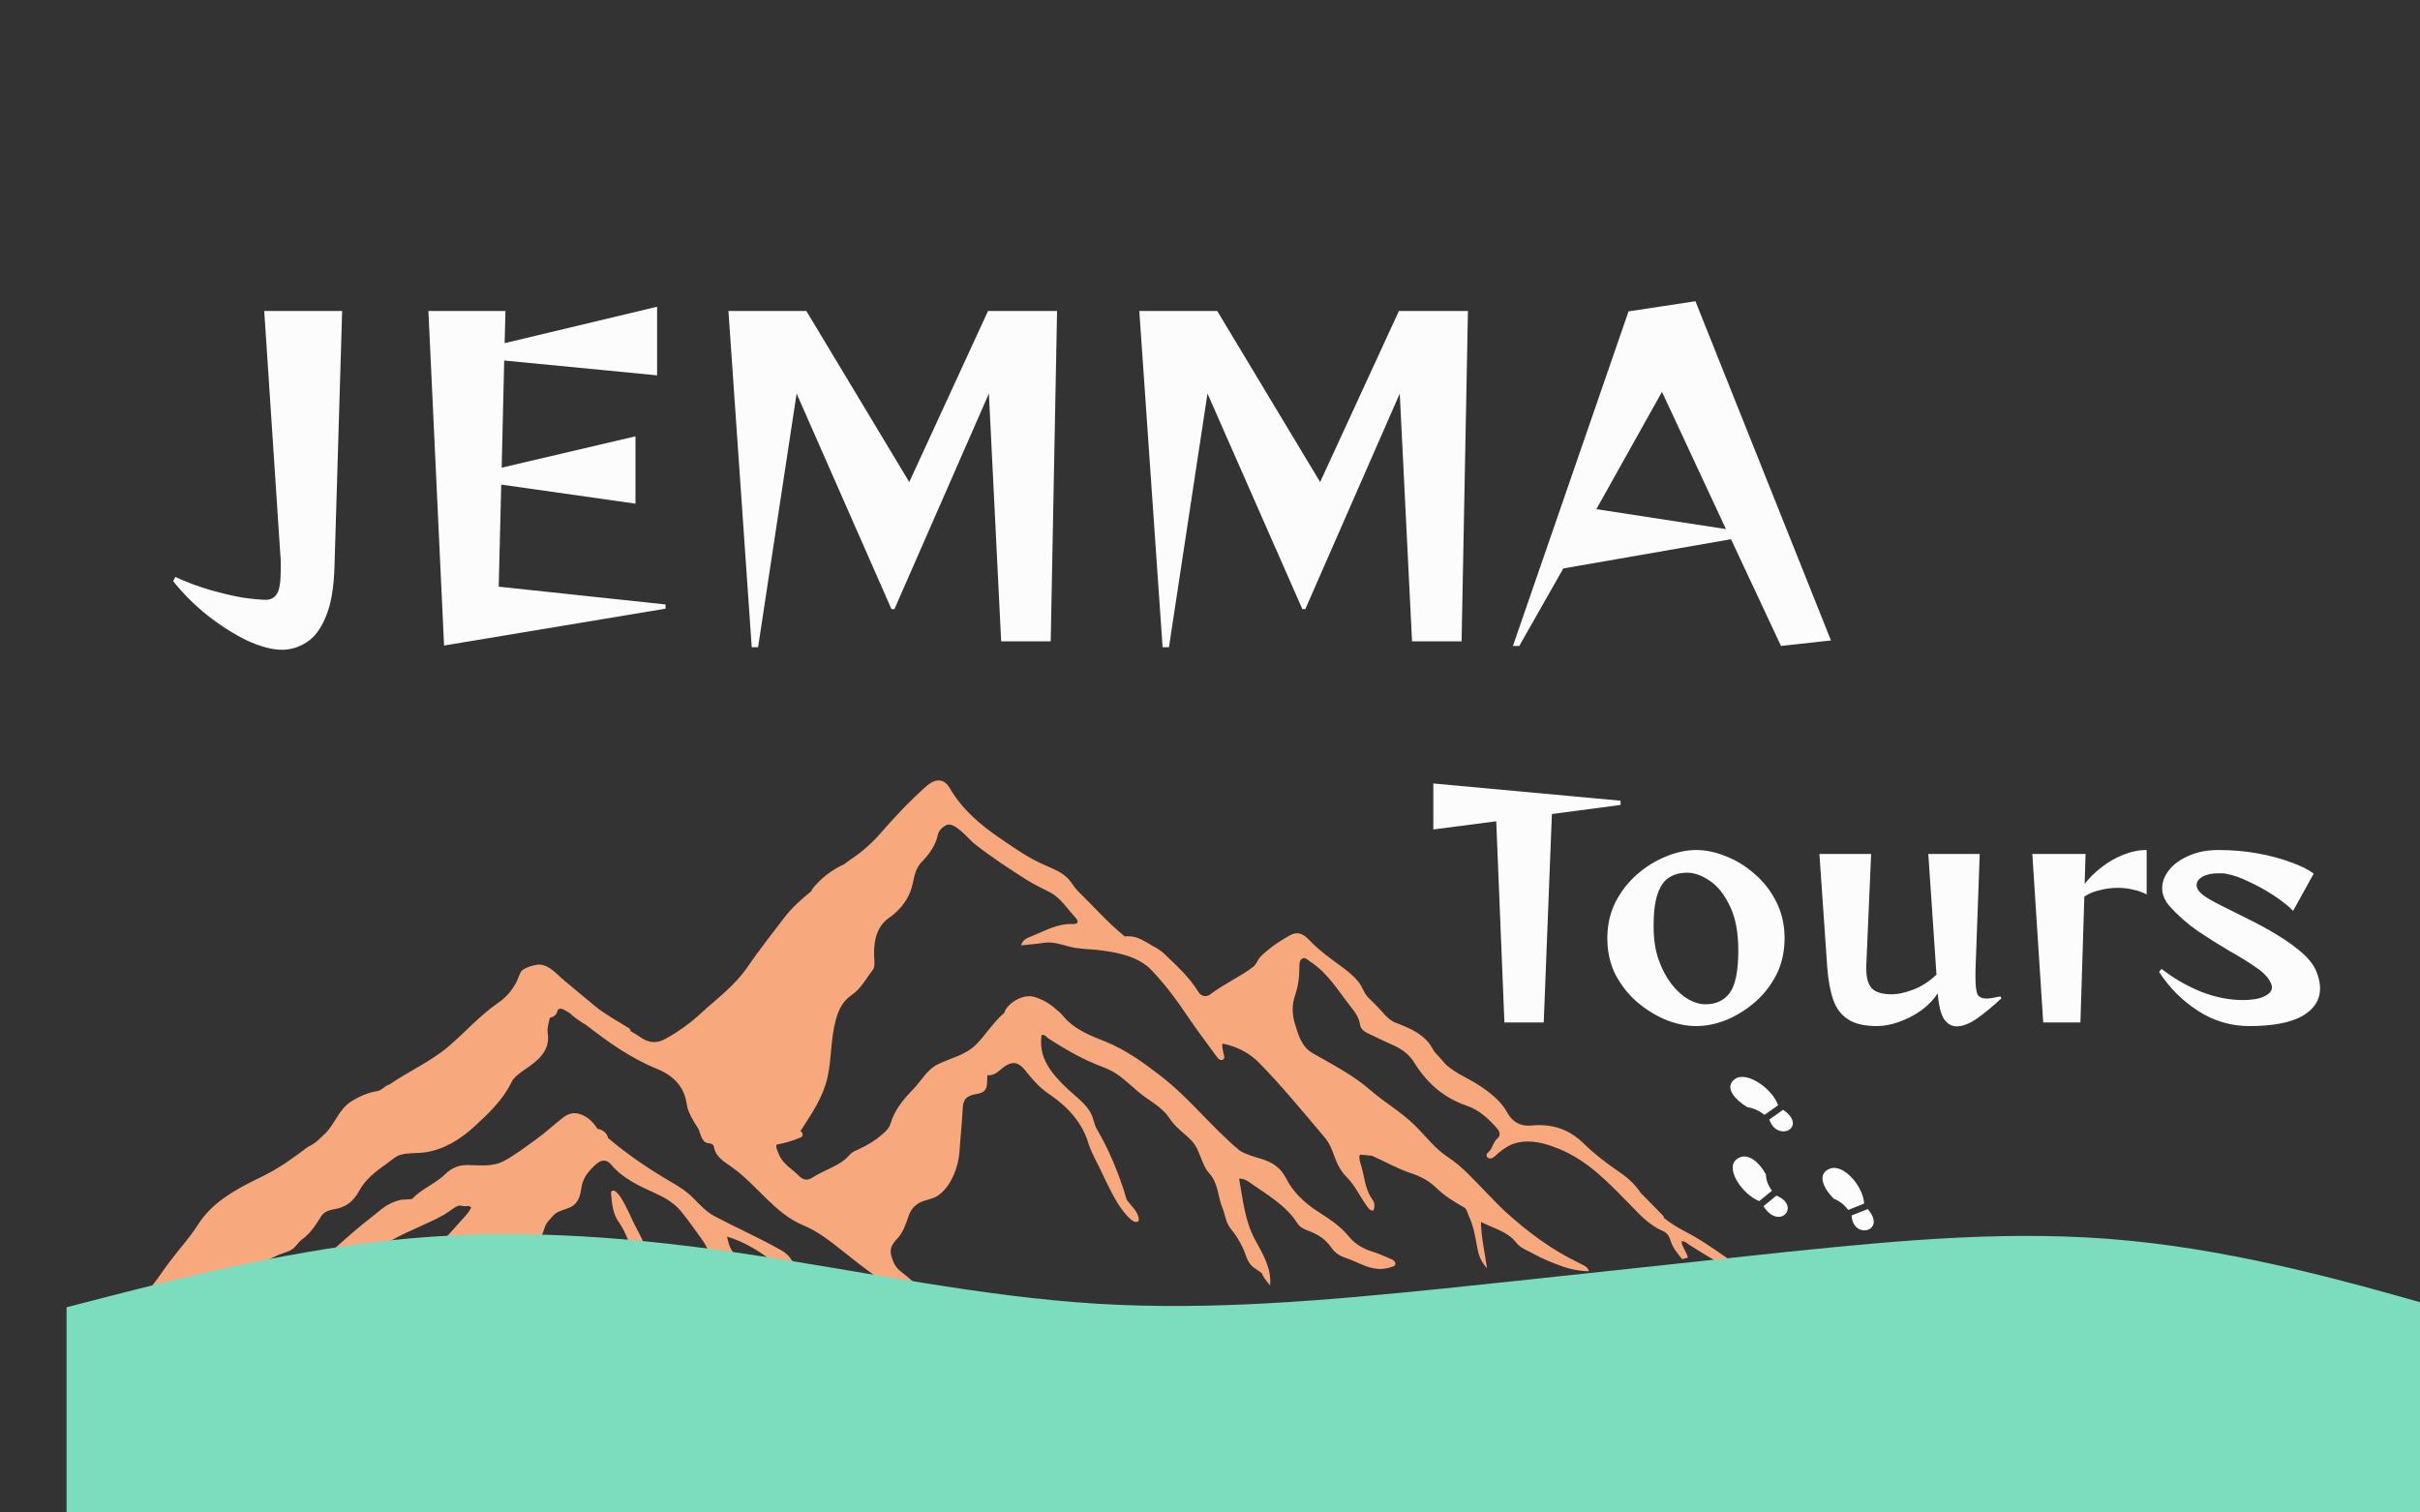 <svg width="400" height="250" viewBox="0 0 400 250" fill="none" xmlns="http://www.w3.org/2000/svg">
<rect x="0" y="0" width="400" height="250" fill="#333333" stroke="none"/>
<g clip-path="url(#clip0_13_2)">
<path d="M107.955 209.097C108.436 210.419 109.878 211.337 109.718 213.026C108.396 212.659 107.314 212.181 106.754 210.969C106.233 209.831 105.512 208.766 104.951 207.665C104.03 205.829 103.549 203.772 102.308 202.047C101.306 200.651 101.186 199.146 101.026 197.567C100.986 197.273 100.906 196.869 101.306 196.796C101.667 196.722 102.107 197.2 102.588 197.897C103.549 199.366 104.551 201.79 104.831 202.304C106.033 204.544 107.114 206.783 107.955 209.097ZM286 209.537C285.76 209.023 285.559 208.473 285.439 207.922C283.156 206.343 280.913 204.764 278.39 203.479C277.188 202.854 276.066 202.12 275.025 201.312C275.025 201.165 274.985 201.019 274.825 200.872C273.623 199.623 272.381 198.411 271.18 197.163C270.298 195.804 269.057 194.666 267.695 193.748C265.532 192.279 263.529 190.737 261.727 188.975C259.363 186.661 256.56 185.707 253.155 186.037C251.312 186.221 249.95 185.413 249.189 183.981C248.108 181.961 246.145 180.456 244.183 179.207C242.38 178.069 239.696 177.004 238.455 175.352C237.934 174.691 237.213 174.14 236.812 173.369C235.571 171.092 233.368 170.064 230.924 169.146C229.883 168.779 229.122 168.045 228.481 167.273C227.76 166.429 226.999 165.731 226.198 164.923C225.437 164.189 225.196 163.051 224.475 162.206C223.634 161.215 222.593 160.37 221.511 159.599C219.789 158.351 218.067 157.102 216.625 155.597C215.583 154.495 214.662 153.797 213.14 154.642C211.898 155.34 210.697 156.111 209.615 156.992C209.134 157.396 208.654 157.8 208.253 158.24C207.893 158.644 207.612 159.452 207.172 159.783C204.969 161.472 202.285 162.647 200.082 164.336C199.361 164.887 198.52 164.703 198.039 163.895C196.597 161.545 194.554 159.673 192.552 157.763C192.111 157.322 191.59 156.955 191.07 156.662C189.387 155.78 188.065 154.532 185.902 154.789C185.822 154.715 185.782 154.679 185.702 154.605C182.978 152.365 180.695 149.758 178.212 147.335C177.611 146.747 177.211 145.976 176.65 145.352C175.648 144.214 174.206 143.663 172.804 143.039C170.161 141.937 167.838 140.285 165.514 138.706C162.07 136.392 159.026 133.785 156.983 130.26C156.021 128.645 154.619 128.608 153.057 130.003C150.334 132.427 147.85 135.071 145.487 137.788C144.085 139.403 142.483 140.799 140.68 142.011C140.28 142.268 139.919 142.561 139.519 142.855C137.436 143.81 135.673 145.168 134.272 146.931C134.191 147.041 134.151 147.151 134.151 147.261C132.429 148.657 130.867 150.052 129.585 151.741C127.502 154.458 125.379 157.176 123.457 159.966C121.414 162.941 118.45 165.107 115.806 167.53C114.044 169.146 112.041 170.615 109.838 171.79C108.516 172.488 107.274 172.377 105.993 171.533C105.432 171.166 104.831 170.762 104.23 170.431C104.23 170.248 104.15 170.064 103.91 169.917C102.147 168.816 100.105 167.714 98.462 166.392C96.74 164.96 95.018 163.528 93.295 162.096C92.134 161.141 90.612 159.232 88.809 159.452C88.088 159.562 86.446 160.003 86.085 160.664C85.765 161.251 85.605 161.876 85.284 162.463C84.563 163.785 83.602 164.923 82.32 165.768C79.316 167.861 76.913 170.578 74.189 172.928C71.225 175.462 67.58 177.041 64.335 179.281C63.614 179.428 63.134 180.235 62.373 180.346C60.851 180.566 59.409 181.227 58.087 182.035C55.884 183.43 55.363 185.927 53.521 187.579C53 188.02 52.559 188.534 51.998 188.938C51.558 189.268 50.917 189.489 50.516 189.856C49.595 190.553 48.674 191.214 47.713 191.875C45.91 193.161 44.108 194.115 42.105 195.07C38.38 196.906 34.935 198.962 32.732 202.414C31.33 204.617 29.528 206.563 27.965 208.656C26.684 210.345 25.602 212.181 24 213.797C24.32 213.944 24.441 214.054 24.521 214.017C27.445 213.026 30.449 213.356 33.413 213.503C36.017 213.613 37.859 212.438 39.822 210.969C41.544 209.684 43.747 208.546 45.67 207.591C46.431 207.187 47.472 207.004 48.193 206.563C48.874 206.159 49.275 205.351 49.916 204.874C51.318 203.846 52.199 202.487 53.08 201.055C53.48 200.358 54.322 200.027 55.203 199.88C57.206 199.586 58.487 198.485 59.369 196.832C60.37 194.997 62.052 193.638 63.815 192.426C64.536 191.912 65.337 191.141 66.178 190.884C67.38 190.517 68.942 190.664 70.183 190.48C73.388 190.039 76.072 188.314 78.355 186.257C80.798 184.017 83.161 181.778 84.603 178.767C84.884 178.142 85.845 177.408 86.686 176.82C88.889 175.352 90.972 173.736 90.531 170.762C90.411 169.917 90.692 169.073 90.892 168.228C91.493 168.081 92.013 167.751 92.134 167.127C92.134 167.09 92.134 167.053 92.134 167.016C92.574 166.502 92.895 166.686 94.056 167.384C94.096 167.42 94.136 167.42 94.176 167.457C94.978 168.228 95.899 168.852 96.86 169.403C100.505 172.231 104.23 174.911 108.676 176.71C111.28 177.775 113.082 179.611 113.483 182.365C113.683 183.871 114.564 185.192 115.366 186.478C115.806 187.212 115.886 188.754 116.968 188.938C117.248 188.975 117.609 189.011 117.809 189.195C117.969 189.342 118.009 189.562 118.049 189.782C118.41 191.325 119.772 192.059 121.053 192.977C125.139 195.878 128.023 200.578 132.83 202.561C135.233 203.552 137.236 205.168 139.238 206.747C142.723 209.464 146.368 212.585 150.614 214.237C151.215 214.458 152.056 215.082 152.497 214.421C152.897 213.834 152.336 213.099 151.776 212.585C150.814 211.741 149.853 210.896 148.852 210.125C147.97 209.464 147.61 208.583 147.329 207.591C147.009 206.416 147.41 205.719 148.251 204.801C149.292 203.699 149.693 202.414 150.173 201.019C150.454 200.137 151.015 199.366 151.896 198.852C152.857 198.301 154.019 198.265 154.94 197.677C157.183 196.245 158.425 192.83 158.585 190.443C158.745 187.946 159.026 185.45 159.146 182.953C159.186 182.255 159.466 181.521 160.187 181.19C160.668 180.933 161.269 180.86 161.789 180.749C163.672 180.309 162.951 178.693 163.271 177.481C163.111 178.032 164.353 177.555 164.433 177.481C165.394 176.967 166.235 175.792 167.437 175.719C168.559 175.645 169.28 176.71 169.88 177.445C170.922 178.73 172.043 179.942 173.485 180.896C176.57 182.989 178.933 185.633 179.934 189.085C180.135 189.746 180.655 190.884 180.976 191.508C182.257 193.932 183.259 196.465 184.701 198.815C184.901 199.183 186.704 201.9 187.705 201.973C188.025 202.01 188.226 201.936 188.226 201.569C188.146 200.211 186.984 199.403 186.263 198.338C186.103 198.081 185.902 197.09 185.582 196.208C184.46 192.904 183.099 189.709 181.296 186.625C180.815 185.817 180.735 184.715 180.215 183.834C179.293 182.255 177.691 181.153 176.369 179.905C173.766 177.408 171.603 174.838 172.164 171.092C172.684 170.945 172.925 171.386 173.285 171.643C175.729 173.222 178.292 174.727 181.016 175.866C182.298 176.38 183.419 176.747 184.581 177.518C186.263 178.656 187.585 180.125 189.227 181.3C190.749 182.365 192.351 183.356 193.353 184.899C194.234 186.294 195.716 187.285 196.878 188.46C197.919 189.525 198.279 190.921 198.84 192.206C199.121 192.867 199.441 193.491 199.962 194.042C201.404 195.657 201.284 197.861 202.085 199.733C202.525 200.798 202.605 202.12 203.407 203.075C204.208 204.029 204.889 205.131 205.409 206.233C205.93 207.334 206.13 208.693 207.172 209.464C207.612 209.794 208.093 210.088 208.534 210.419C208.814 211.116 209.335 211.777 209.935 212.475C210.216 209.721 208.734 207.261 207.452 204.911C205.73 201.753 205.449 198.265 204.808 194.813C205.65 194.813 206.21 195.18 206.691 195.547C209.535 197.53 212.619 199.293 214.462 202.23C214.862 202.854 215.583 203.185 216.264 203.442C217.866 204.029 219.148 204.874 220.069 206.233C220.67 207.114 221.431 207.591 222.433 207.922C223.634 208.326 224.756 208.913 225.958 209.354C227.44 209.868 228.922 209.905 230.364 209.28C230.844 209.097 230.684 208.399 230.003 208.142C228.922 207.701 227.88 207.187 226.759 206.857C225.196 206.38 223.915 205.535 222.993 204.433C221.551 202.634 219.629 201.422 217.706 200.174C215.503 198.742 213.661 196.943 212.539 194.703C211.658 192.977 210.296 192.096 208.453 191.545C207.252 191.178 206.01 190.847 204.969 190.223C200.242 186.331 196.597 181.447 191.67 177.702C188.987 175.645 186.143 173.552 182.778 172.194C180.175 171.166 177.531 170.138 175.729 167.934C175.688 167.898 175.648 167.861 175.608 167.824C175.568 167.787 175.568 167.751 175.528 167.714C175.288 167.42 175.008 167.163 174.727 166.98C174.687 166.943 174.687 166.943 174.647 166.906C173.606 165.952 172.364 165.18 170.922 164.777C169.4 164.299 167.077 165.401 166.155 166.98C166.075 167.127 166.075 167.347 165.955 167.457C164.193 168.963 163.031 170.909 161.429 172.561C159.546 174.47 157.263 174.801 154.9 175.976C153.178 176.857 152.216 178.767 150.894 180.088C149.292 181.741 147.85 183.503 147.209 185.67C147.009 186.441 146.408 187.028 145.767 187.543C144.606 188.571 143.284 189.342 141.842 190.003C141.321 190.223 140.76 190.48 140.44 190.884C138.838 192.757 136.314 193.307 134.312 194.629C133.47 195.18 132.789 195.107 131.988 194.299C130.867 193.161 129.385 192.389 128.744 190.811C128.383 189.966 128.183 189.489 128.383 189.195C129.745 188.938 131.027 188.571 132.309 188.02C132.87 187.8 132.709 187.212 132.309 186.955C134.191 184.054 136.034 181.337 136.755 178.179C137.476 175.021 137.276 171.716 138.157 168.559C138.597 166.943 139.238 165.511 140.841 164.409C142.323 163.418 143.124 161.766 144.205 160.407C144.566 159.966 144.566 159.379 144.526 158.791C144.325 156.258 144.606 153.283 147.009 151.668C148.531 150.603 149.733 149.171 150.414 147.518C151.135 145.793 150.934 143.957 152.336 142.488C153.618 141.166 154.66 139.734 155.02 137.971C155.18 137.237 155.781 136.723 156.382 136.392C157.704 135.658 160.147 138.742 160.988 139.403C163.752 141.607 166.796 143.589 169.8 145.499C170.962 146.233 172.284 146.821 173.525 147.482C175.328 148.4 176.409 150.236 177.731 151.631C178.332 152.292 178.292 152.769 177.291 152.733C174.687 152.622 172.604 153.944 170.321 154.826C169.68 155.083 169.039 155.376 168.759 156.258C170.081 156.111 171.282 156.037 172.484 155.854C173.926 155.597 175.288 156.074 176.65 156.441C178.132 156.845 179.614 156.845 181.136 156.992C184.38 157.322 188.105 158.02 190.309 160.333C192.552 162.684 194.474 165.254 196.237 167.898C197.759 170.138 199.401 172.341 201.003 174.507C201.244 174.838 201.604 175.388 202.085 175.168C202.565 174.948 202.285 174.397 202.205 173.993C202.125 173.516 201.965 173.075 202.045 172.488C204.488 172.965 206.531 174.067 208.093 175.645C211.938 179.574 215.383 183.797 218.908 187.946C219.789 188.975 220.19 190.076 220.59 191.214C221.031 192.426 221.592 193.564 222.553 194.519C223.995 195.951 224.756 197.75 225.917 199.329C226.198 199.697 226.358 200.101 226.999 200.101C227.279 199.513 227.199 198.742 226.919 198.375C225.557 196.575 225.557 194.409 224.916 192.426C224.676 191.655 224.596 191.178 224.796 190.847C225.437 190.921 226.078 190.957 226.759 191.031C228.922 191.986 230.964 193.161 233.248 193.932C234.85 194.446 236.252 195.217 237.413 196.355C238.775 197.677 240.377 198.668 242.02 199.586C242.46 199.843 242.58 200.578 242.821 201.092C243.582 202.744 243.862 204.507 244.183 206.269C244.383 207.371 244.703 208.436 245.785 209.648C245.424 206.967 244.823 204.58 244.783 201.973C246.946 203.075 249.229 203.552 250.671 205.462C251.352 206.343 252.634 206.747 253.636 207.334C254.957 208.069 256.359 208.619 257.721 209.133C259.243 209.721 260.845 210.088 262.648 210.125C262.408 209.317 261.647 209.097 261.086 208.803C256.479 206.6 252.514 203.626 248.829 200.284C247.707 199.256 246.666 198.118 245.584 197.016C243.582 194.997 241.739 192.83 239.256 191.214C237.093 189.782 235.611 187.726 233.808 185.964C231.605 183.797 228.841 182.218 226.518 180.199C223.674 177.702 220.27 175.976 216.945 174.067C215.063 172.965 214.582 170.982 214.021 169.146C213.54 167.604 213.54 166.025 214.061 164.519C214.622 162.904 214.782 161.288 214.782 159.636C214.782 159.122 214.822 158.644 215.303 158.424C215.784 158.204 216.144 158.681 216.545 158.938C219.509 160.848 221.151 163.748 223.234 166.355C223.955 167.273 224.636 168.191 224.796 169.366C224.916 170.101 225.517 170.541 226.238 170.872C227.64 171.533 229.002 172.194 230.404 172.818C231.765 173.442 232.847 174.25 233.648 175.462C235.691 178.803 238.415 181.41 242.54 182.806C244.503 183.467 246.145 185.009 247.507 186.588C247.908 187.065 248.068 187.689 247.547 188.13C246.746 188.791 246.746 189.856 245.945 190.517C245.424 190.921 245.825 191.582 246.466 191.471C246.906 191.398 247.427 190.774 247.747 190.517C249.229 189.342 250.311 188.754 252.314 188.681C254.236 188.644 255.919 189.195 257.681 189.893C262.488 191.875 265.772 195.4 269.177 198.852C270.859 200.578 272.461 202.451 274.865 203.479C275.626 203.809 275.946 204.433 276.146 205.131C276.507 206.269 277.268 207.187 278.069 208.142C278.35 208.032 278.67 207.958 278.99 207.885C278.79 206.894 277.989 206.122 277.949 205.168C278.51 205.131 278.83 205.498 279.151 205.719C281.474 207.151 283.557 208.583 286 209.537ZM132.509 210.419C132.149 209.648 131.748 208.95 130.867 208.326C130.506 207.665 129.906 207.077 129.024 206.6C125.459 204.58 121.694 202.928 118.089 201.019C116.727 200.284 115.686 199.146 114.645 198.081C113.523 196.943 112.321 196.172 110.919 195.364C107.274 193.234 103.669 190.811 100.505 188.093C100.385 187.322 99.624 186.735 98.823 186.588C98.783 186.588 98.783 186.588 98.743 186.588C98.022 185.303 96.66 184.201 95.258 184.017C94.337 183.907 93.576 184.311 92.935 184.825C91.413 186.037 89.931 187.396 88.328 188.534C86.686 189.709 84.924 191.068 83.121 191.986C81.399 192.867 79.236 192.61 77.393 192.573C75.831 192.536 74.63 193.05 73.588 194.079C71.986 195.657 69.663 196.502 68.181 198.118C68.061 198.265 66.659 198.265 66.378 198.301C65.737 198.448 65.097 198.632 64.536 198.926C63.374 199.476 62.533 200.321 61.532 201.092C59.128 202.928 56.885 204.947 54.642 206.967C54.161 207.408 53.601 207.298 53.28 207.628C50.877 209.868 47.713 211.594 46.631 214.862C46.511 215.229 46.15 215.523 46.391 216C48.353 214.421 50.356 212.879 52.279 211.263C53.08 210.602 54.322 210.492 55.123 209.831C55.403 209.611 57.045 207.995 57.486 208.656C57.806 209.133 57.646 209.978 57.206 210.639C56.244 212.034 55.363 213.43 54.202 214.715C56.525 213.797 58.047 212.181 59.288 210.272C60.61 208.179 62.293 206.416 64.576 205.094C67.42 203.442 70.584 202.377 73.428 200.761C74.269 200.284 74.95 199.586 75.871 199.256C76.352 199.329 77.033 199.44 77.513 199.329C77.634 199.403 77.754 199.513 77.874 199.586C77.674 200.064 77.313 200.541 76.953 200.945C75.23 202.854 73.548 204.801 71.706 206.637C71.585 206.783 71.465 206.894 71.385 207.04C70.584 207.555 69.903 208.142 69.342 208.876C67.54 210.382 65.497 211.63 63.975 213.43C62.974 214.605 63.214 215.486 64.816 215.78C67.299 216.22 69.663 215.853 71.706 214.421C73.388 213.283 75.19 212.732 77.273 212.695C79.196 212.659 80.838 212.034 82.32 210.859C83.602 209.831 85.364 209.354 86.486 208.105C87.928 206.526 89.45 204.984 90.011 202.965C90.251 202.083 90.932 201.533 91.493 200.872C92.134 200.137 93.576 199.917 94.417 199.476C95.659 198.779 95.899 197.567 96.099 196.355C96.339 194.629 97.341 193.491 98.582 192.389C99.424 191.655 100.265 191.618 101.026 192.5C102.948 194.813 105.672 196.025 108.396 197.273C109.998 198.008 111.52 198.889 112.682 200.358C113.924 201.9 115.045 203.515 116.207 205.131C117.008 206.269 117.569 208.179 118.77 208.95C120.613 210.125 121.814 211.116 123.016 212.879C123.617 213.797 124.338 214.641 125.499 215.596C125.179 212.328 124.498 209.537 121.814 207.591C120.733 206.783 120.453 205.719 120.172 204.397C123.136 205.315 125.499 206.783 127.702 208.509C128.864 209.427 130.026 210.529 131.348 211.3C131.628 212.402 133.11 212.328 133.711 213.173C133.43 212.805 133.39 212.034 133.19 211.594C132.83 211.153 132.669 210.749 132.509 210.419Z" fill="#F8A87D"/>
<path d="M248.662 169L247.312 135.75L236.912 137.1V129.5L267.862 132.35V133.05L256.512 134.55L255.162 169H248.662ZM294.972 155.1C294.972 157.3 294.522 159.3 293.622 161.1C292.722 162.867 291.539 164.383 290.072 165.65C288.606 166.917 287.022 167.9 285.322 168.6C283.622 169.267 281.972 169.6 280.372 169.6C278.772 169.6 277.122 169.267 275.422 168.6C273.722 167.9 272.122 166.917 270.622 165.65C269.156 164.383 267.956 162.867 267.022 161.1C266.122 159.3 265.672 157.3 265.672 155.1C265.672 152.9 266.122 150.9 267.022 149.1C267.956 147.3 269.156 145.767 270.622 144.5C272.122 143.2 273.722 142.217 275.422 141.55C277.122 140.85 278.772 140.5 280.372 140.5C281.972 140.5 283.622 140.85 285.322 141.55C287.022 142.217 288.606 143.2 290.072 144.5C291.539 145.767 292.722 147.3 293.622 149.1C294.522 150.9 294.972 152.9 294.972 155.1ZM281.872 166C283.639 166 284.989 165.367 285.922 164.1C286.856 162.8 287.322 160.467 287.322 157.1C287.322 154.1 286.856 151.65 285.922 149.75C285.022 147.85 283.922 146.467 282.622 145.6C281.322 144.7 280.072 144.25 278.872 144.25C277.706 144.25 276.706 144.517 275.872 145.05C275.039 145.583 274.406 146.5 273.972 147.8C273.539 149.067 273.322 150.833 273.322 153.1C273.322 155.133 273.589 156.95 274.122 158.55C274.689 160.15 275.406 161.517 276.272 162.65C277.139 163.75 278.056 164.583 279.022 165.15C280.022 165.717 280.972 166 281.872 166ZM330.828 165C329.395 166.333 328.045 167.45 326.778 168.35C325.511 169.217 324.395 169.65 323.428 169.65C322.595 169.65 321.895 169.25 321.328 168.45C320.795 167.617 320.445 166.2 320.278 164.2C319.611 165.233 318.711 166.167 317.578 167C316.445 167.8 315.228 168.433 313.928 168.9C312.628 169.367 311.395 169.6 310.228 169.6C308.195 169.6 306.611 169.233 305.478 168.5C304.345 167.767 303.528 166.7 303.028 165.3C302.528 163.867 302.195 162.083 302.028 159.95L300.728 141.15H309.278L308.478 159.55V160.15C308.478 161.617 308.778 162.683 309.378 163.35C310.011 164.017 311.128 164.35 312.728 164.35C313.661 164.35 314.811 164.1 316.178 163.6C317.545 163.1 318.845 162.267 320.078 161.1L318.728 141.15H327.228L326.528 160.35V161.7C326.528 162.9 326.628 163.767 326.828 164.3C327.061 164.8 327.578 165.05 328.378 165.05C328.645 165.05 328.961 165.017 329.328 164.95C329.728 164.883 330.161 164.8 330.628 164.7L330.828 165ZM337.721 169L335.921 141.15H344.721L344.571 146.1C345.337 145.1 346.271 144.183 347.371 143.35C348.471 142.483 349.654 141.8 350.921 141.3C352.221 140.767 353.521 140.5 354.821 140.5V147.85C354.154 147.483 353.404 147.217 352.571 147.05C351.771 146.85 350.937 146.75 350.071 146.75C349.037 146.75 348.021 146.883 347.021 147.15C346.021 147.383 345.187 147.733 344.521 148.2L343.871 169H337.721ZM379.03 150.55C378.164 149.683 377.064 148.817 375.73 147.95C374.397 147.083 373.03 146.333 371.63 145.7C370.264 145.033 369.064 144.617 368.03 144.45C367.797 144.383 367.564 144.35 367.33 144.35C367.097 144.35 366.864 144.35 366.63 144.35C365.597 144.35 364.747 144.533 364.08 144.9C363.414 145.267 363.08 145.733 363.08 146.3C363.08 146.833 363.414 147.367 364.08 147.9C364.747 148.4 365.747 148.983 367.08 149.65C368.447 150.317 369.947 151.067 371.58 151.9C373.214 152.7 374.83 153.583 376.43 154.55C378.03 155.517 379.43 156.533 380.63 157.6C381.83 158.667 382.63 159.8 383.03 161C383.33 161.833 383.48 162.617 383.48 163.35C383.48 165.283 382.497 166.817 380.53 167.95C378.564 169.05 375.647 169.6 371.78 169.6C368.747 169.6 365.93 168.767 363.33 167.1C360.73 165.433 358.58 163.283 356.88 160.65L357.28 160.15C359.347 161.75 361.547 163.017 363.88 163.95C366.214 164.85 368.497 165.3 370.73 165.3C372.23 165.3 373.397 165.1 374.23 164.7C375.097 164.3 375.53 163.8 375.53 163.2C375.53 163.067 375.497 162.9 375.43 162.7C375.097 161.767 374.297 160.867 373.03 160C371.764 159.1 370.264 158.167 368.53 157.2C366.83 156.2 365.08 155.1 363.28 153.9C361.514 152.667 359.93 151.267 358.53 149.7C357.764 148.767 357.38 147.817 357.38 146.85C357.38 145.783 357.764 144.767 358.53 143.8C359.297 142.833 360.38 142.05 361.78 141.45C363.18 140.817 364.814 140.5 366.68 140.5C368.947 140.5 371.097 140.683 373.13 141.05C375.164 141.417 376.98 141.9 378.58 142.5C380.214 143.067 381.497 143.7 382.43 144.4L379.03 150.55Z" fill="#FCFCFC"/>
<path d="M287.472 191.351C289.042 190.597 290.79 192.127 291.889 194.115C291.903 195.16 292.346 196.078 292.887 196.815L290.784 198.533C287.954 197.399 285.14 193.174 286.992 191.66C287.137 191.54 287.299 191.436 287.473 191.352L287.472 191.351ZM293.628 197.622L291.486 199.371C294.104 203.483 297.766 199.344 293.628 197.622H293.628ZM301.977 207.217C301.803 207.302 301.641 207.406 301.496 207.526C299.644 209.04 302.459 213.265 305.289 214.399L307.392 212.681C306.851 211.944 306.409 211.026 306.393 209.98C305.294 207.993 303.546 206.463 301.976 207.216L301.977 207.217ZM308.134 213.489L305.992 215.238C308.609 219.348 312.272 215.21 308.132 213.489L308.134 213.489ZM301.927 193.449C300.529 194.433 301.44 196.453 303.079 198.124C304.16 198.544 304.944 199.263 305.499 199.991L308.112 198.949C308.036 196.202 304.737 192.26 302.438 193.178C302.256 193.249 302.085 193.34 301.929 193.449L301.927 193.449ZM306.052 200.91C306.228 204.952 311.967 203.585 308.707 199.849L306.052 200.91ZM286.366 178.722C285.289 179.982 286.737 181.735 288.789 182.998C289.956 183.168 290.916 183.696 291.658 184.276L293.894 182.694C293.054 180.05 288.753 176.951 286.784 178.346C286.628 178.455 286.487 178.581 286.366 178.72L286.366 178.722ZM292.452 185.045C293.755 188.922 298.933 186.341 294.728 183.435L292.453 185.045H292.452Z" fill="#FCFCFC"/>
<path d="M11 216.078L20.552 213.621C30.104 211.223 49.208 206.31 67.994 204.673C86.938 203.035 105.406 204.556 124.35 207.422C143.136 210.229 162.24 214.323 181.344 215.493C200.448 216.662 219.552 214.908 238.656 212.978C257.76 210.989 276.864 208.884 295.65 206.895C314.594 204.965 333.062 203.21 352.006 205.082C370.792 206.895 389.896 212.393 399.448 215.083L409 217.832V250H399.448C389.896 250 370.792 250 352.006 250C333.062 250 314.594 250 295.65 250C276.864 250 257.76 250 238.656 250C219.552 250 200.448 250 181.344 250C162.24 250 143.136 250 124.35 250C105.406 250 86.938 250 67.994 250C49.208 250 30.104 250 20.552 250H11L11 216.078Z" fill="#7BDDBD"/>
<path d="M43.674 51.4H56.554L55.294 93.47C55.201 97.11 54.711 99.957 53.824 102.01C52.984 104.017 51.911 105.417 50.604 106.21C49.344 107.003 48.014 107.4 46.614 107.4C44.981 107.4 43.044 106.887 40.804 105.86C38.611 104.787 36.418 103.387 34.224 101.66C32.078 99.933 30.211 98.067 28.624 96.06L28.974 95.36C30.888 96.247 32.824 96.97 34.784 97.53C36.744 98.09 38.541 98.51 40.174 98.79C41.854 99.023 43.114 99.14 43.954 99.14C44.748 99.14 45.354 98.813 45.774 98.16C46.194 97.507 46.404 96.177 46.404 94.17C46.404 93.797 46.404 93.4 46.404 92.98C46.404 92.56 46.381 92.117 46.334 91.65L43.674 51.4ZM73.4 106.7L70.81 51.4H83.55L83.41 56.72L108.61 50.7V62.04L83.34 59.59L82.92 77.3L105.04 72.12V83.25L82.85 80.1L82.43 96.97L110.01 99.91V100.61L73.4 106.7ZM165.482 106L163.452 65.05L147.842 100.68H147.352L131.672 65.05L125.302 106.98H124.252L120.402 51.4H133.282L150.292 79.68L163.312 51.4H174.722L173.672 106H165.482ZM233.395 106L231.365 65.05L215.755 100.68H215.265L199.585 65.05L193.215 106.98H192.165L188.315 51.4H201.195L218.205 79.68L231.225 51.4H242.635L241.585 106H233.395ZM294.379 106.77L286.119 89.13L258.399 93.96L251.119 106.77H250.069L269.179 51.47L280.239 49.79L302.639 105.86L294.379 106.77ZM274.709 64.77L263.859 84.16L285.279 87.45L274.709 64.77Z" fill="#FCFCFC"/>
</g>
<defs>
<clipPath id="clip0_13_2">
<rect width="400" height="250" fill="white"/>
</clipPath>
</defs>
</svg>
